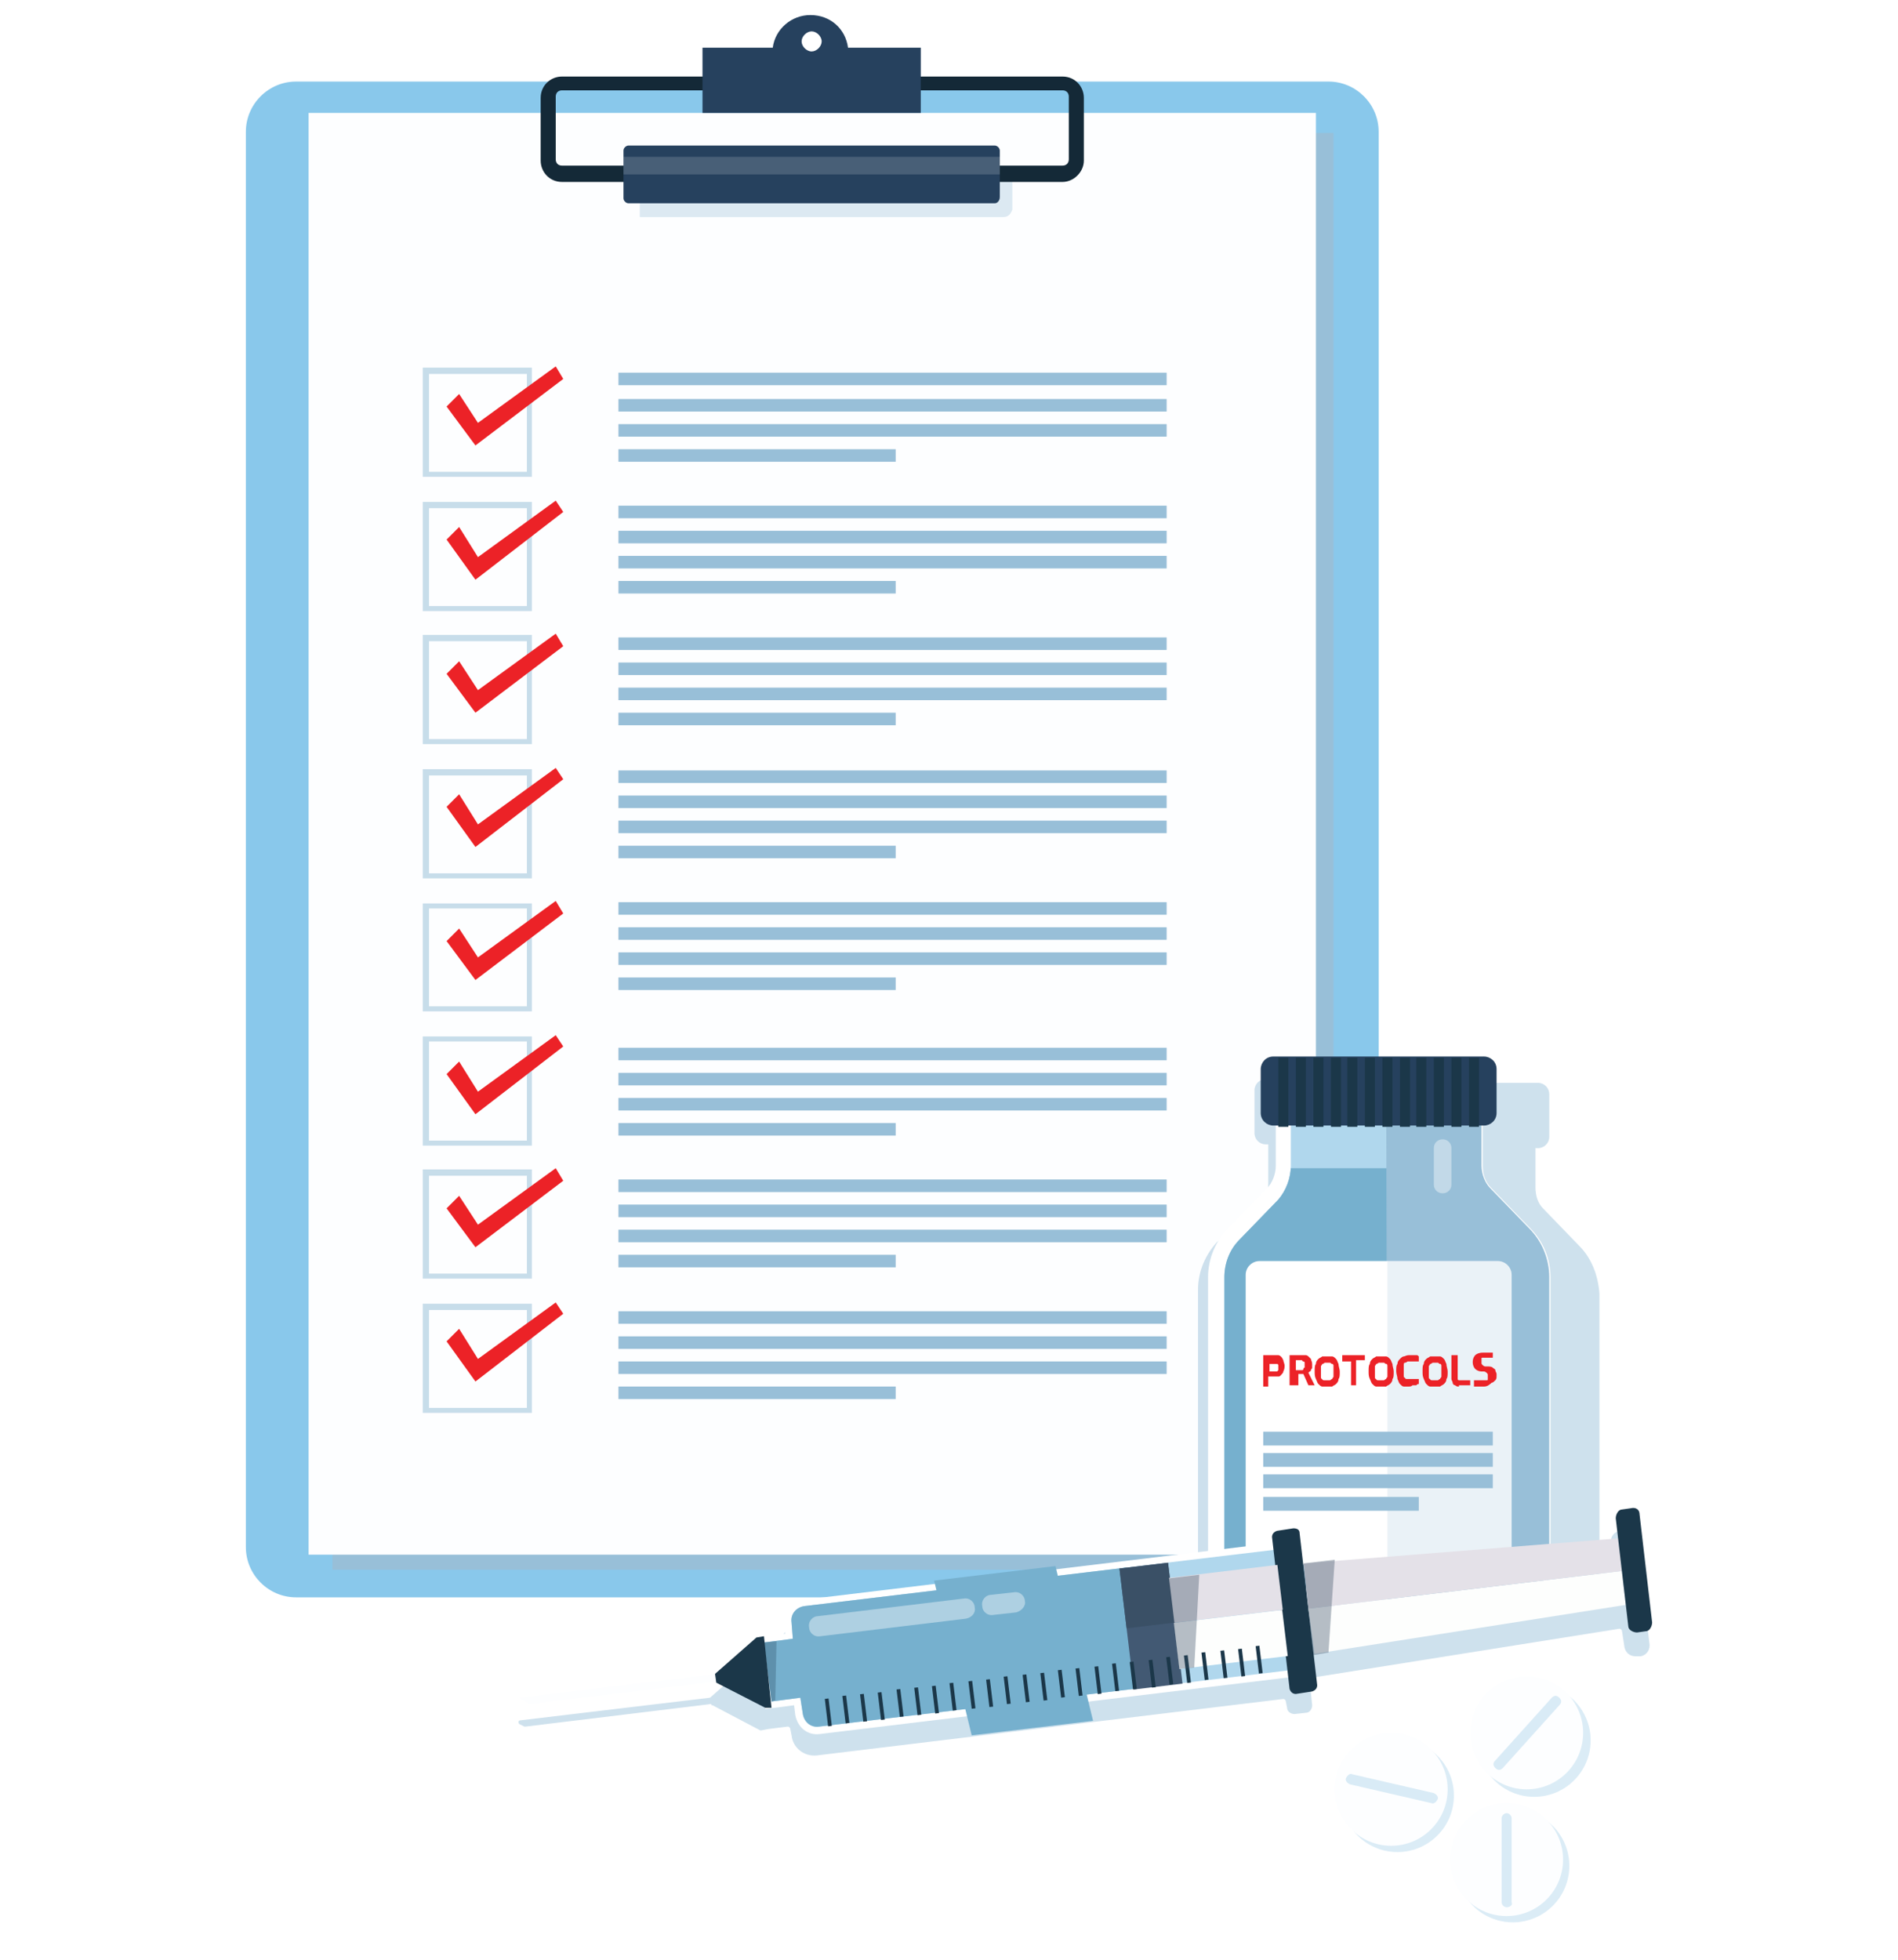 <?xml version="1.0" encoding="utf-8"?>
<!-- Generator: Adobe Illustrator 27.2.0, SVG Export Plug-In . SVG Version: 6.00 Build 0)  -->
<svg version="1.1" id="Layer_1" xmlns="http://www.w3.org/2000/svg" xmlns:xlink="http://www.w3.org/1999/xlink" x="0px" y="0px"
	 viewBox="0 0 151.3 156.2" style="enable-background:new 0 0 151.3 156.2;" xml:space="preserve">
<style type="text/css">
	.st0{fill:#595959;}
	.st1{fill:#FFFFFF;}
	.st2{fill-rule:evenodd;clip-rule:evenodd;fill:#595959;}
	.st3{fill:#DE2B38;}
	.st4{fill:#298C43;}
	.st5{fill:#7E8DAD;}
	.st6{fill-rule:evenodd;clip-rule:evenodd;fill:#FFFFFF;}
	.st7{fill:#A7A9AC;}
	.st8{fill:#EF3E3D;}
	.st9{fill:#010101;}
	.st10{fill:url(#XMLID_00000165192503930180709550000000877830299246894480_);}
	.st11{fill:#AAD2DC;}
	.st12{fill:#D3E3EB;}
	.st13{fill:url(#XMLID_00000174593504478014350260000000770951977334849974_);}
	.st14{fill:url(#XMLID_00000005983501209855100080000005184283151366895291_);}
	.st15{fill:url(#XMLID_00000141451145025524372760000005192694093407020932_);}
	.st16{fill:url(#XMLID_00000155120704138923602610000011188806655841983917_);}
	.st17{fill:#AF76B2;}
	.st18{fill:none;stroke:#24326A;stroke-linecap:round;}
	.st19{fill:#24326A;}
	.st20{fill:none;stroke:#FFFFFF;stroke-linecap:round;}
	.st21{fill:#BB9B95;}
	.st22{fill:#DECAC6;}
	.st23{fill:#429DD7;}
	.st24{fill:#72B3E2;}
	.st25{opacity:0.5;fill:#E8F2FB;}
	.st26{opacity:0.5;fill:#FFFFFF;}
	.st27{fill:#E93837;}
	.st28{fill:#F05044;}
	.st29{fill:#EFE2E1;}
	.st30{fill:#F15F50;}
	.st31{fill:#EAD9D8;}
	.st32{fill:#F04D3F;}
	.st33{fill:#422D2A;}
	.st34{fill:#573B38;}
	.st35{fill:#664545;}
	.st36{fill:#D1B8B4;}
	.st37{fill:#C5A9A6;}
	.st38{fill:#7FA63F;}
	.st39{fill:#98CA42;}
	.st40{fill:#221F1F;}
	.st41{fill:#F2C224;}
	.st42{filter:url(#Adobe_OpacityMaskFilter);}
	.st43{filter:url(#Adobe_OpacityMaskFilter_00000039127604297549351190000003896571239197014966_);}
	
		.st44{mask:url(#XMLID_00000021102895841812655820000009582339841639891848_);fill:url(#XMLID_00000036235347461808067730000000579734296919882164_);}
	.st45{opacity:0.19;fill:url(#XMLID_00000067930919717553590490000001932512108168115378_);}
	.st46{fill:#F4AC77;}
	.st47{fill:#D08252;}
	.st48{fill:#89C8EB;}
	.st49{fill:#98BFD8;}
	.st50{fill:#FDFEFF;}
	.st51{opacity:0.53;fill:#98BFD8;}
	.st52{fill:#EC2227;}
	.st53{opacity:0.33;fill:#98BFD8;}
	.st54{fill:#142937;}
	.st55{opacity:0.16;clip-path:url(#XMLID_00000096046288085438254090000015863963740185890201_);fill:#FFFFFF;}
	.st56{fill:#26415E;}
	.st57{opacity:0.48;fill:#98BFD8;}
	.st58{clip-path:url(#XMLID_00000119078331607509601690000000573579520397498033_);fill:#76B0CE;}
	.st59{fill:#1B3749;}
	.st60{opacity:0.2;clip-path:url(#XMLID_00000182521202132864437000000014645012548254319036_);fill:#98BFD8;}
	.st61{opacity:0.41;fill:#FDFEFF;}
	.st62{clip-path:url(#XMLID_00000026861239983527252440000016475427560447003310_);fill:#76B0CE;}
	.st63{fill:#425973;}
	.st64{fill:#3A5066;}
	.st65{fill:#FDFEFD;}
	.st66{fill:#E4E1E8;}
	.st67{opacity:0.37;fill:#3A5066;}
	.st68{opacity:0.26;fill:#1B3749;}
	.st69{opacity:0.15;fill:#1184C4;}
</style>
<g>
	<path class="st48" d="M105.9,127.3H23.6c-2.2,0-4-1.8-4-4V10.5c0-2.2,1.8-4,4-4h82.3c2.2,0,4,1.8,4,4v112.7
		C109.9,125.5,108.1,127.3,105.9,127.3z"/>
	<rect x="26.5" y="10.6" class="st49" width="79.8" height="114.5"/>
	<rect x="24.6" y="9" class="st50" width="80.3" height="114.9"/>
	<g>
		<g>
			<g>
				<g>
					<rect x="49.3" y="29.7" class="st49" width="43.7" height="1"/>
					<rect x="49.3" y="31.8" class="st49" width="43.7" height="1"/>
					<rect x="49.3" y="33.8" class="st49" width="43.7" height="1"/>
					<rect x="49.3" y="35.8" class="st49" width="22.1" height="1"/>
				</g>
			</g>
		</g>
		<g>
			<g>
				<g>
					<rect x="49.3" y="40.3" class="st49" width="43.7" height="1"/>
					<rect x="49.3" y="42.3" class="st49" width="43.7" height="1"/>
					<rect x="49.3" y="44.3" class="st49" width="43.7" height="1"/>
					<rect x="49.3" y="46.3" class="st49" width="22.1" height="1"/>
				</g>
			</g>
		</g>
		<g>
			<g>
				<g>
					<rect x="49.3" y="50.8" class="st49" width="43.7" height="1"/>
					<rect x="49.3" y="52.8" class="st49" width="43.7" height="1"/>
					<rect x="49.3" y="54.8" class="st49" width="43.7" height="1"/>
					<rect x="49.3" y="56.8" class="st49" width="22.1" height="1"/>
				</g>
			</g>
		</g>
		<g>
			<g>
				<g>
					<rect x="49.3" y="61.4" class="st49" width="43.7" height="1"/>
					<rect x="49.3" y="63.4" class="st49" width="43.7" height="1"/>
					<rect x="49.3" y="65.4" class="st49" width="43.7" height="1"/>
					<rect x="49.3" y="67.4" class="st49" width="22.1" height="1"/>
				</g>
			</g>
		</g>
		<g>
			<g>
				<g>
					<rect x="49.3" y="71.9" class="st49" width="43.7" height="1"/>
					<rect x="49.3" y="73.9" class="st49" width="43.7" height="1"/>
					<rect x="49.3" y="75.9" class="st49" width="43.7" height="1"/>
					<rect x="49.3" y="77.9" class="st49" width="22.1" height="1"/>
				</g>
			</g>
		</g>
		<g>
			<g>
				<g>
					<rect x="49.3" y="83.5" class="st49" width="43.7" height="1"/>
					<rect x="49.3" y="85.5" class="st49" width="43.7" height="1"/>
					<rect x="49.3" y="87.5" class="st49" width="43.7" height="1"/>
					<rect x="49.3" y="89.5" class="st49" width="22.1" height="1"/>
				</g>
			</g>
		</g>
		<g>
			<g>
				<g>
					<rect x="49.3" y="94" class="st49" width="43.7" height="1"/>
					<rect x="49.3" y="96" class="st49" width="43.7" height="1"/>
					<rect x="49.3" y="98" class="st49" width="43.7" height="1"/>
					<rect x="49.3" y="100" class="st49" width="22.1" height="1"/>
				</g>
			</g>
		</g>
		<g>
			<g>
				<g>
					<rect x="49.3" y="104.5" class="st49" width="43.7" height="1"/>
					<rect x="49.3" y="106.5" class="st49" width="43.7" height="1"/>
					<rect x="49.3" y="108.5" class="st49" width="43.7" height="1"/>
					<rect x="49.3" y="110.5" class="st49" width="22.1" height="1"/>
				</g>
			</g>
		</g>
		<g>
			<path class="st51" d="M42.4,38h-8.7v-8.7h8.7V38z M34.2,37.6H42v-7.8h-7.8V37.6z"/>
			<polygon class="st52" points="36.6,31.4 38.1,33.7 44.3,29.2 44.9,30.2 37.9,35.5 35.6,32.4 			"/>
		</g>
		<g>
			<path class="st51" d="M42.4,48.7h-8.7V40h8.7V48.7z M34.2,48.3H42v-7.8h-7.8V48.3z"/>
			<polygon class="st52" points="36.6,42 38.1,44.4 44.3,39.9 44.9,40.8 37.9,46.2 35.6,43 			"/>
		</g>
		<g>
			<path class="st51" d="M42.4,59.3h-8.7v-8.7h8.7V59.3z M34.2,58.9H42v-7.8h-7.8V58.9z"/>
			<polygon class="st52" points="36.6,52.7 38.1,55 44.3,50.5 44.9,51.5 37.9,56.8 35.6,53.7 			"/>
		</g>
		<g>
			<path class="st51" d="M42.4,70h-8.7v-8.7h8.7V70z M34.2,69.6H42v-7.8h-7.8V69.6z"/>
			<polygon class="st52" points="36.6,63.3 38.1,65.7 44.3,61.2 44.9,62.1 37.9,67.5 35.6,64.3 			"/>
		</g>
		<g>
			<path class="st51" d="M42.4,80.6h-8.7V72h8.7V80.6z M34.2,80.2H42v-7.8h-7.8V80.2z"/>
			<polygon class="st52" points="36.6,74 38.1,76.3 44.3,71.8 44.9,72.8 37.9,78.1 35.6,75 			"/>
		</g>
		<g>
			<path class="st51" d="M42.4,91.3h-8.7v-8.7h8.7V91.3z M34.2,90.9H42V83h-7.8V90.9z"/>
			<polygon class="st52" points="36.6,84.6 38.1,87 44.3,82.5 44.9,83.4 37.9,88.8 35.6,85.6 			"/>
		</g>
		<g>
			<path class="st51" d="M42.4,101.9h-8.7v-8.7h8.7V101.9z M34.2,101.5H42v-7.8h-7.8V101.5z"/>
			<polygon class="st52" points="36.6,95.3 38.1,97.6 44.3,93.1 44.9,94.1 37.9,99.4 35.6,96.3 			"/>
		</g>
		<g>
			<path class="st51" d="M42.4,112.6h-8.7v-8.7h8.7V112.6z M34.2,112.2H42v-7.8h-7.8V112.2z"/>
			<polygon class="st52" points="36.6,105.9 38.1,108.3 44.3,103.8 44.9,104.7 37.9,110.1 35.6,106.9 			"/>
		</g>
	</g>
	<g>
		<path class="st53" d="M80,17.3H51v-3.3h29.7v2.7C80.6,17,80.4,17.3,80,17.3z"/>
		<g>
			<path class="st54" d="M84.7,14.5H44.8c-1,0-1.7-0.8-1.7-1.7v-5c0-1,0.8-1.7,1.7-1.7h39.9c1,0,1.7,0.8,1.7,1.7v5
				C86.4,13.7,85.6,14.5,84.7,14.5z M44.8,7.2c-0.3,0-0.5,0.2-0.5,0.5v5c0,0.3,0.2,0.5,0.5,0.5h39.9c0.3,0,0.5-0.2,0.5-0.5v-5
				c0-0.3-0.2-0.5-0.5-0.5H44.8z"/>
		</g>
		<g>
			<defs>
				<path id="XMLID_00000062181480149303241020000009799590342912837277_" d="M79.3,16.2H50.1c-0.2,0-0.4-0.2-0.4-0.4V12
					c0-0.2,0.2-0.4,0.4-0.4h29.2c0.2,0,0.4,0.2,0.4,0.4v3.7C79.7,16,79.5,16.2,79.3,16.2z"/>
			</defs>
			<use xlink:href="#XMLID_00000062181480149303241020000009799590342912837277_"  style="overflow:visible;fill:#26415E;"/>
			<clipPath id="XMLID_00000027606093566007443840000003522197561829264813_">
				<use xlink:href="#XMLID_00000062181480149303241020000009799590342912837277_"  style="overflow:visible;"/>
			</clipPath>
			
				<rect x="48" y="12.5" style="opacity:0.16;clip-path:url(#XMLID_00000027606093566007443840000003522197561829264813_);fill:#FFFFFF;" width="33.6" height="1.4"/>
		</g>
		<path class="st56" d="M67.6,3.8c-0.2-1.5-1.4-2.6-3-2.6h0c-1.5,0-2.8,1.1-3,2.6H56V9h17.4V3.8H67.6z M64.7,4.1
			c-0.4,0-0.8-0.4-0.8-0.8s0.4-0.8,0.8-0.8s0.8,0.4,0.8,0.8S65.1,4.1,64.7,4.1z"/>
	</g>
	<path class="st57" d="M125.9,99.3l-2.9-3c-0.4-0.4-0.6-1-0.6-1.7v-3.1h0.2c0.5,0,0.9-0.4,0.9-0.9v-3.4c0-0.5-0.4-0.9-0.9-0.9h-0.4
		h-0.7h-0.5h-0.7h-0.5h-0.7h-0.5h-0.7H117h-0.7h-0.5H115h-0.5h-0.7h-0.5h-0.7h-0.5h-0.7h-0.5h-0.7h-0.5h-0.7H108h-0.7h-0.4
		c-0.5,0-0.9,0.4-0.9,0.9v3.4c0,0.5,0.4,0.9,0.9,0.9h0.2v3.1c0,0.7-0.2,1.3-0.6,1.7l-2.9,3c-0.9,1-1.5,2.3-1.5,3.8v21.8
		c0,1.8,1.3,3.3,2.9,3.3h9.1l0,0h10.5c1.6,0,2.9-1.5,2.9-3.3v-21.8C127.4,101.7,126.9,100.3,125.9,99.3z"/>
	<path class="st57" d="M119.5,99l-2.9-3c-0.4-0.4-0.6-1-0.6-1.7v-3.1h0.2c0.5,0,0.9-0.4,0.9-0.9v-3.4c0-0.5-0.4-0.9-0.9-0.9h-0.4
		h-0.7h-0.5h-0.7h-0.5h-0.7h-0.5h-0.7h-0.5h-0.7h-0.5h-0.7H108h-0.7h-0.5h-0.7h-0.5h-0.7h-0.5h-0.7h-0.5h-0.7h-0.5h-0.7h-0.4
		c-0.5,0-0.9,0.4-0.9,0.9v3.4c0,0.5,0.4,0.9,0.9,0.9h0.2v3.1c0,0.7-0.2,1.3-0.6,1.7L97,99c-0.9,1-1.5,2.3-1.5,3.8v21.8
		c0,1.8,1.3,3.3,2.9,3.3h9.1l0,0H118c1.6,0,2.9-1.5,2.9-3.3v-21.8C120.9,101.3,120.4,99.9,119.5,99z"/>
	<g>
		<g>
			<path class="st1" d="M99.4,127.9c-1.7,0-3.1-1.5-3.1-3.4v-22.7c0-1.5,0.6-2.9,1.6-3.9l3.1-3.2c0.4-0.4,0.7-1.1,0.7-1.8v-7.2h16.5
				v7.2c0,0.7,0.2,1.3,0.7,1.8l3.1,3.2c1,1,1.6,2.4,1.6,3.9v22.7c0,1.9-1.4,3.4-3.1,3.4H99.4z"/>
			<g>
				<defs>
					<path id="XMLID_00000183962826042324160770000001071002106129989031_" d="M121,98.7l-3.1-3.2c-0.7-0.7-1-1.6-1-2.7V87h-7h-7
						v5.9c0,1-0.4,2-1,2.7l-3.1,3.2c-0.8,0.8-1.2,1.9-1.2,3v22.7c0,1.2,0.8,2.1,1.8,2.1h10.5h10.5c1,0,1.8-0.9,1.8-2.1v-22.7
						C122.2,100.6,121.8,99.5,121,98.7z"/>
				</defs>
				<use xlink:href="#XMLID_00000183962826042324160770000001071002106129989031_"  style="overflow:visible;fill:#B0D7ED;"/>
				<clipPath id="XMLID_00000096766366689467997160000013254078001584643975_">
					<use xlink:href="#XMLID_00000183962826042324160770000001071002106129989031_"  style="overflow:visible;"/>
				</clipPath>
				
					<rect x="96.3" y="93.1" style="clip-path:url(#XMLID_00000096766366689467997160000013254078001584643975_);fill:#76B0CE;" width="27.2" height="37.7"/>
			</g>
			<path class="st49" d="M110.6,127.9h9.8c1.7,0,3.1-1.5,3.1-3.4v-22.7c0-1.5-0.6-2.9-1.6-3.9l-3.1-3.2c-0.4-0.4-0.7-1.1-0.7-1.8
				v-7.2h-7.6L110.6,127.9z"/>
			<g>
				<path class="st56" d="M118.3,89.7h-16.8c-0.5,0-1-0.4-1-1v-3.5c0-0.5,0.4-1,1-1h16.8c0.5,0,1,0.4,1,1v3.5
					C119.3,89.3,118.8,89.7,118.3,89.7z"/>
				<g>
					<rect x="101.9" y="84.3" class="st59" width="0.8" height="5.5"/>
					<rect x="103.3" y="84.3" class="st59" width="0.8" height="5.5"/>
					<rect x="104.7" y="84.3" class="st59" width="0.8" height="5.5"/>
					<rect x="106.1" y="84.3" class="st59" width="0.8" height="5.5"/>
					<rect x="107.4" y="84.3" class="st59" width="0.8" height="5.5"/>
					<rect x="108.8" y="84.3" class="st59" width="0.8" height="5.5"/>
					<rect x="110.2" y="84.3" class="st59" width="0.8" height="5.5"/>
					<rect x="111.6" y="84.3" class="st59" width="0.8" height="5.5"/>
					<rect x="112.9" y="84.3" class="st59" width="0.8" height="5.5"/>
					<rect x="114.3" y="84.3" class="st59" width="0.8" height="5.5"/>
					<rect x="115.7" y="84.3" class="st59" width="0.8" height="5.5"/>
					<rect x="117.1" y="84.3" class="st59" width="0.8" height="5.5"/>
				</g>
			</g>
		</g>
		<g>
			<defs>
				<path id="XMLID_00000011716025241836623550000017093546519985144219_" d="M119.4,124.7h-19c-0.6,0-1.1-0.5-1.1-1.1v-22
					c0-0.6,0.5-1.1,1.1-1.1h19c0.6,0,1.1,0.5,1.1,1.1v22C120.5,124.3,120,124.7,119.4,124.7z"/>
			</defs>
			<use xlink:href="#XMLID_00000011716025241836623550000017093546519985144219_"  style="overflow:visible;fill:#FFFFFF;"/>
			<clipPath id="XMLID_00000078754080935004708330000001147846051640054145_">
				<use xlink:href="#XMLID_00000011716025241836623550000017093546519985144219_"  style="overflow:visible;"/>
			</clipPath>
			<polygon style="opacity:0.2;clip-path:url(#XMLID_00000078754080935004708330000001147846051640054145_);fill:#98BFD8;" points="
				121.2,126.5 110.6,126.5 110.6,99.8 121.2,99.8 			"/>
		</g>
		<g>
			<rect x="100.7" y="114.1" class="st49" width="18.3" height="1.1"/>
			<rect x="100.7" y="115.8" class="st49" width="18.3" height="1.1"/>
			<rect x="100.7" y="117.5" class="st49" width="18.3" height="1.1"/>
			<rect x="100.7" y="119.3" class="st49" width="12.4" height="1.1"/>
		</g>
		<g>
			<path class="st52" d="M100.7,110.5V108h1c0.1,0,0.2,0,0.2,0c0.1,0,0.2,0.1,0.2,0.1c0.1,0.1,0.1,0.1,0.2,0.3
				c0,0.1,0.1,0.3,0.1,0.4c0,0.2,0,0.3-0.1,0.5c0,0.1-0.1,0.2-0.2,0.3c-0.1,0.1-0.1,0.1-0.2,0.1c-0.1,0-0.2,0-0.2,0c0,0-0.1,0-0.1,0
				c-0.1,0-0.1,0-0.2,0c-0.1,0-0.1,0-0.2,0c0,0-0.1,0-0.1,0v0.8H100.7z M101.2,109.3h0.5c0.1,0,0.1,0,0.1,0c0,0,0.1-0.1,0.1-0.1
				c0-0.1,0-0.1,0-0.2c0-0.1,0-0.2,0-0.2c0-0.1-0.1-0.1-0.1-0.1c0,0-0.1,0-0.1,0h-0.5V109.3z"/>
			<path class="st52" d="M102.8,110.5V108h1c0.1,0,0.2,0,0.3,0s0.2,0.1,0.2,0.1c0.1,0.1,0.1,0.1,0.2,0.2c0,0.1,0.1,0.2,0.1,0.4
				c0,0.1,0,0.2,0,0.3c0,0.1-0.1,0.1-0.1,0.2c0,0.1-0.1,0.1-0.1,0.1c0,0-0.1,0.1-0.1,0.1l0.5,1h-0.5l-0.4-0.9c0,0-0.1,0-0.1,0
				c0,0-0.1,0-0.1,0s-0.1,0-0.1,0s-0.1,0-0.1,0v0.9H102.8z M103.3,109.2h0.4c0,0,0.1,0,0.1,0c0,0,0.1,0,0.1-0.1c0,0,0-0.1,0.1-0.1
				c0,0,0-0.1,0-0.2c0-0.1,0-0.1,0-0.2c0,0,0-0.1-0.1-0.1c0,0-0.1,0-0.1-0.1c0,0-0.1,0-0.1,0h-0.4V109.2z"/>
			<path class="st52" d="M105.8,110.5c-0.2,0-0.3,0-0.4,0c-0.1,0-0.2-0.1-0.3-0.2c-0.1-0.1-0.1-0.2-0.2-0.4s-0.1-0.4-0.1-0.6
				c0-0.3,0-0.5,0.1-0.6c0-0.2,0.1-0.3,0.2-0.4c0.1-0.1,0.2-0.1,0.3-0.2c0.1,0,0.3,0,0.4,0c0.2,0,0.3,0,0.4,0c0.1,0,0.2,0.1,0.3,0.2
				c0.1,0.1,0.1,0.2,0.2,0.4c0,0.2,0.1,0.4,0.1,0.6c0,0.3,0,0.5-0.1,0.6c0,0.2-0.1,0.3-0.2,0.4c-0.1,0.1-0.2,0.1-0.3,0.2
				C106.1,110.5,106,110.5,105.8,110.5z M105.8,110c0.1,0,0.2,0,0.2,0c0.1,0,0.1-0.1,0.2-0.1c0-0.1,0.1-0.1,0.1-0.2s0-0.2,0-0.4
				c0-0.2,0-0.3,0-0.4s0-0.2-0.1-0.2s-0.1-0.1-0.2-0.1s-0.1,0-0.2,0c-0.1,0-0.2,0-0.2,0s-0.1,0.1-0.2,0.1c0,0.1-0.1,0.1-0.1,0.2
				c0,0.1,0,0.2,0,0.4c0,0.2,0,0.3,0,0.4s0,0.2,0.1,0.2c0,0.1,0.1,0.1,0.2,0.1C105.6,110,105.7,110,105.8,110z"/>
			<path class="st52" d="M107.7,110.5v-2H107V108h1.8v0.4h-0.7v2H107.7z"/>
			<path class="st52" d="M110.1,110.5c-0.2,0-0.3,0-0.4,0c-0.1,0-0.2-0.1-0.3-0.2c-0.1-0.1-0.1-0.2-0.2-0.4s-0.1-0.4-0.1-0.6
				c0-0.3,0-0.5,0.1-0.6c0-0.2,0.1-0.3,0.2-0.4c0.1-0.1,0.2-0.1,0.3-0.2c0.1,0,0.3,0,0.4,0c0.2,0,0.3,0,0.4,0c0.1,0,0.2,0.1,0.3,0.2
				c0.1,0.1,0.1,0.2,0.2,0.4c0,0.2,0.1,0.4,0.1,0.6c0,0.3,0,0.5-0.1,0.6c0,0.2-0.1,0.3-0.2,0.4c-0.1,0.1-0.2,0.1-0.3,0.2
				C110.4,110.5,110.3,110.5,110.1,110.5z M110.1,110c0.1,0,0.2,0,0.2,0c0.1,0,0.1-0.1,0.2-0.1c0-0.1,0.1-0.1,0.1-0.2s0-0.2,0-0.4
				c0-0.2,0-0.3,0-0.4s0-0.2-0.1-0.2s-0.1-0.1-0.2-0.1s-0.1,0-0.2,0c-0.1,0-0.2,0-0.2,0s-0.1,0.1-0.2,0.1c0,0.1-0.1,0.1-0.1,0.2
				c0,0.1,0,0.2,0,0.4c0,0.2,0,0.3,0,0.4s0,0.2,0.1,0.2c0,0.1,0.1,0.1,0.2,0.1C109.9,110,110,110,110.1,110z"/>
			<path class="st52" d="M112.3,110.5c-0.1,0-0.3,0-0.4,0c-0.1,0-0.2-0.1-0.3-0.2s-0.1-0.2-0.2-0.4c0-0.2-0.1-0.4-0.1-0.6
				c0-0.3,0-0.5,0.1-0.6c0-0.2,0.1-0.3,0.2-0.4c0.1-0.1,0.2-0.2,0.3-0.2c0.1,0,0.2-0.1,0.4-0.1c0.1,0,0.2,0,0.3,0s0.2,0,0.3,0
				c0.1,0,0.1,0,0.2,0.1v0.4c0,0-0.1,0-0.2,0s-0.1,0-0.2,0c-0.1,0-0.2,0-0.3,0c-0.1,0-0.2,0-0.2,0s-0.1,0.1-0.2,0.1
				s-0.1,0.1-0.1,0.2c0,0.1,0,0.2,0,0.4c0,0.2,0,0.3,0,0.4s0,0.2,0.1,0.2c0,0.1,0.1,0.1,0.2,0.1s0.1,0,0.2,0c0.2,0,0.3,0,0.4,0
				s0.2,0,0.3,0v0.4c-0.1,0-0.1,0-0.2,0.1c-0.1,0-0.2,0-0.3,0C112.5,110.5,112.4,110.5,112.3,110.5z"/>
			<path class="st52" d="M114.4,110.5c-0.2,0-0.3,0-0.4,0c-0.1,0-0.2-0.1-0.3-0.2c-0.1-0.1-0.1-0.2-0.2-0.4s-0.1-0.4-0.1-0.6
				c0-0.3,0-0.5,0.1-0.6c0-0.2,0.1-0.3,0.2-0.4c0.1-0.1,0.2-0.1,0.3-0.2c0.1,0,0.3,0,0.4,0c0.2,0,0.3,0,0.4,0c0.1,0,0.2,0.1,0.3,0.2
				c0.1,0.1,0.1,0.2,0.2,0.4c0,0.2,0.1,0.4,0.1,0.6c0,0.3,0,0.5-0.1,0.6c0,0.2-0.1,0.3-0.2,0.4c-0.1,0.1-0.2,0.1-0.3,0.2
				C114.7,110.5,114.5,110.5,114.4,110.5z M114.4,110c0.1,0,0.2,0,0.2,0c0.1,0,0.1-0.1,0.2-0.1c0-0.1,0.1-0.1,0.1-0.2s0-0.2,0-0.4
				c0-0.2,0-0.3,0-0.4s0-0.2-0.1-0.2s-0.1-0.1-0.2-0.1s-0.1,0-0.2,0c-0.1,0-0.2,0-0.2,0s-0.1,0.1-0.2,0.1c0,0.1-0.1,0.1-0.1,0.2
				c0,0.1,0,0.2,0,0.4c0,0.2,0,0.3,0,0.4s0,0.2,0.1,0.2c0,0.1,0.1,0.1,0.2,0.1C114.2,110,114.3,110,114.4,110z"/>
			<path class="st52" d="M116.3,110.5c-0.1,0-0.2,0-0.3-0.1c-0.1,0-0.2-0.1-0.2-0.2c0-0.1-0.1-0.2-0.1-0.3V108h0.5v1.8
				c0,0.1,0,0.1,0,0.1c0,0,0,0.1,0.1,0.1s0.1,0,0.1,0h0.8v0.4H116.3z"/>
			<path class="st52" d="M118.3,110.5c-0.1,0-0.1,0-0.2,0c-0.1,0-0.1,0-0.2,0c-0.1,0-0.1,0-0.2,0c-0.1,0-0.1,0-0.2,0V110
				c0.1,0,0.1,0,0.2,0s0.2,0,0.3,0c0.1,0,0.2,0,0.3,0c0.1,0,0.2,0,0.2,0c0.1,0,0.1,0,0.1-0.1c0,0,0-0.1,0-0.2v-0.1
				c0-0.1,0-0.1-0.1-0.2c0,0-0.1-0.1-0.2-0.1h-0.2c-0.2,0-0.4-0.1-0.5-0.2c-0.1-0.1-0.2-0.3-0.2-0.5v-0.1c0-0.2,0.1-0.4,0.2-0.5
				s0.3-0.2,0.6-0.2c0.1,0,0.2,0,0.3,0s0.2,0,0.3,0c0.1,0,0.2,0,0.2,0v0.4c-0.1,0-0.2,0-0.3,0c-0.1,0-0.2,0-0.3,0
				c-0.1,0-0.1,0-0.2,0c-0.1,0-0.1,0-0.1,0.1s0,0.1,0,0.2v0.1c0,0.1,0,0.1,0.1,0.2c0,0,0.1,0.1,0.2,0.1h0.2c0.1,0,0.3,0,0.4,0.1
				c0.1,0.1,0.2,0.1,0.2,0.2c0,0.1,0.1,0.2,0.1,0.3v0.1c0,0.2,0,0.3-0.1,0.4s-0.2,0.2-0.3,0.2C118.6,110.5,118.4,110.5,118.3,110.5z
				"/>
		</g>
	</g>
	<path class="st61" d="M115,95.1L115,95.1c-0.4,0-0.7-0.3-0.7-0.7v-2.9c0-0.4,0.3-0.7,0.7-0.7l0,0c0.4,0,0.7,0.3,0.7,0.7v2.9
		C115.7,94.8,115.4,95.1,115,95.1z"/>
	<g>
		<g>
			<path class="st57" d="M129.5,122l-0.4,0c-0.4,0.1-0.7,0.4-0.7,0.9l0.2,1.4c0,0.1-0.1,0.2-0.2,0.2l-22.5,1.8l0-0.1l-2.3,0.3
				c-0.1,0-0.2-0.1-0.2-0.2l-0.2-2c0-0.3-0.3-0.5-0.6-0.5l-0.9,0.1c-0.3,0-0.5,0.3-0.5,0.6l0,0.2c0,0.1-0.1,0.2-0.2,0.2l-37.2,4.5
				c-1,0.1-1.7,1-1.6,2l0.1,0.5c0,0.1-0.1,0.2-0.2,0.2l-1.6,0.2l0,0l-0.5,0.1c0,0-0.1,0-0.1,0l-3.3,2.9l0,0l-15.1,1.8
				c-0.2,0-0.2,0.2-0.1,0.3l0.4,0.2c0,0,0.1,0,0.1,0l14.8-1.8l0,0c0,0.1,0,0.1,0.1,0.1l3.8,2c0,0,0.1,0,0.1,0l0.5-0.1l0,0l1.6-0.2
				c0.1,0,0.2,0.1,0.2,0.2l0.1,0.5c0.1,1,1,1.7,2,1.6l37.2-4.5c0.1,0,0.2,0.1,0.2,0.2l0.1,0.5c0,0.3,0.3,0.5,0.6,0.5l0.9-0.1
				c0.3,0,0.5-0.3,0.5-0.6l-0.2-2c0-0.1,0.1-0.2,0.2-0.2l24.5-3.9c0.1,0,0.2,0.1,0.2,0.2l0.2,1.3c0.1,0.4,0.4,0.7,0.9,0.7l0.4,0
				c0.4-0.1,0.7-0.4,0.7-0.9l-1-8.3C130.3,122.2,129.9,121.9,129.5,122z"/>
			<g>
				<path class="st1" d="M103.4,133.6l-38.1,4.6c-0.9,0.1-1.7-0.5-1.9-1.5l-0.1-0.8l-2.3,0.3l-0.7-5.7l2.3-0.3l-0.1-0.8
					c-0.1-0.9,0.5-1.7,1.5-1.9l38.1-4.6L103.4,133.6z"/>
				<g>
					<defs>
						<path id="XMLID_00000138575461659737127830000013886421686841714582_" d="M63.2,130.6l-2.3,0.3l0.6,4.7l2.3-0.3l0.2,1.3
							c0.1,0.6,0.6,1.1,1.3,1l37.6-4.5l-1.2-9.6L64.1,128c-0.6,0.1-1.1,0.6-1,1.3L63.2,130.6z"/>
					</defs>
					<use xlink:href="#XMLID_00000138575461659737127830000013886421686841714582_"  style="overflow:visible;fill:#B0D7ED;"/>
					<clipPath id="XMLID_00000127735065951430468220000012005452636268014774_">
						<use xlink:href="#XMLID_00000138575461659737127830000013886421686841714582_"  style="overflow:visible;"/>
					</clipPath>
					<polygon style="clip-path:url(#XMLID_00000127735065951430468220000012005452636268014774_);fill:#76B0CE;" points="
						59.9,128.5 61.4,139.7 91.3,136.1 89.7,124.3 					"/>
					
						<rect x="75.1" y="109.8" transform="matrix(-0.119 -0.993 0.993 -0.119 -39.401 227.949)" style="clip-path:url(#XMLID_00000127735065951430468220000012005452636268014774_);fill:#76B0CE;" width="12.6" height="43.3"/>
				</g>
				<polygon class="st50" points="58.8,133.2 58.9,133.8 42.2,135.8 41.4,135.3 				"/>
				<polygon class="st59" points="60.9,130.4 61.5,136.1 61,136.1 57.1,134.1 57,133.4 60.3,130.5 				"/>
				<path class="st59" d="M103.6,122.2l1.4,12.1c0,0.2-0.1,0.4-0.4,0.5l-1.3,0.2c-0.2,0-0.4-0.1-0.5-0.4l-1.4-12.1
					c0-0.2,0.1-0.4,0.4-0.5l1.3-0.2C103.4,121.8,103.6,121.9,103.6,122.2z"/>
				
					<rect x="86.8" y="127.7" transform="matrix(-0.119 -0.993 0.993 -0.119 -26.085 236.03)" class="st63" width="9.7" height="3.9"/>
				
					<rect x="89" y="125.3" transform="matrix(-0.119 -0.993 0.993 -0.119 -24.024 233.058)" class="st64" width="4.8" height="3.9"/>
				<g>
					
						<rect x="96.3" y="126.3" transform="matrix(-0.119 -0.993 0.993 -0.119 -19.942 243.668)" class="st65" width="3.7" height="8.7"/>
					
						<rect x="95.9" y="122.7" transform="matrix(-0.119 -0.993 0.993 -0.119 -16.812 239.154)" class="st66" width="3.6" height="8.7"/>
				</g>
				<g>
					<polygon class="st65" points="129.3,125.2 129.6,127.9 104.8,131.8 104.3,128.2 					"/>
					<polygon class="st66" points="129,122.6 129.3,125.2 104.3,128.2 103.9,124.6 					"/>
				</g>
				<g>
					
						<rect x="64.8" y="136.3" transform="matrix(-0.119 -0.993 0.993 -0.119 -61.623 218.146)" class="st59" width="2.2" height="0.3"/>
					
						<rect x="66.3" y="136.1" transform="matrix(-0.119 -0.993 0.993 -0.119 -59.847 219.377)" class="st59" width="2.2" height="0.3"/>
					
						<rect x="67.7" y="135.9" transform="matrix(-0.119 -0.993 0.993 -0.119 -58.071 220.609)" class="st59" width="2.2" height="0.3"/>
					
						<rect x="69.1" y="135.7" transform="matrix(-0.119 -0.993 0.993 -0.119 -56.295 221.84)" class="st59" width="2.2" height="0.3"/>
					
						<rect x="70.6" y="135.6" transform="matrix(-0.119 -0.993 0.993 -0.119 -54.519 223.071)" class="st59" width="2.2" height="0.3"/>
					
						<rect x="72" y="135.4" transform="matrix(-0.119 -0.993 0.993 -0.119 -52.743 224.303)" class="st59" width="2.2" height="0.3"/>
					
						<rect x="73.4" y="135.2" transform="matrix(-0.119 -0.993 0.993 -0.119 -50.967 225.535)" class="st59" width="2.2" height="0.3"/>
					
						<rect x="74.9" y="135" transform="matrix(-0.119 -0.993 0.993 -0.119 -49.191 226.766)" class="st59" width="2.2" height="0.3"/>
					
						<rect x="76.3" y="134.9" transform="matrix(-0.119 -0.993 0.993 -0.119 -47.416 227.997)" class="st59" width="2.2" height="0.3"/>
					
						<rect x="77.7" y="134.7" transform="matrix(-0.119 -0.993 0.993 -0.119 -45.64 229.229)" class="st59" width="2.2" height="0.3"/>
					
						<rect x="79.2" y="134.5" transform="matrix(-0.119 -0.993 0.993 -0.119 -43.864 230.46)" class="st59" width="2.2" height="0.3"/>
					
						<rect x="80.6" y="134.4" transform="matrix(-0.119 -0.993 0.993 -0.119 -42.088 231.691)" class="st59" width="2.2" height="0.3"/>
					
						<rect x="82" y="134.2" transform="matrix(-0.119 -0.993 0.993 -0.119 -40.312 232.923)" class="st59" width="2.2" height="0.3"/>
					
						<rect x="83.5" y="134" transform="matrix(-0.119 -0.993 0.993 -0.119 -38.536 234.154)" class="st59" width="2.2" height="0.3"/>
					
						<rect x="84.9" y="133.8" transform="matrix(-0.119 -0.993 0.993 -0.119 -36.761 235.386)" class="st59" width="2.2" height="0.3"/>
					
						<rect x="86.3" y="133.7" transform="matrix(-0.119 -0.993 0.993 -0.119 -34.985 236.617)" class="st59" width="2.2" height="0.3"/>
					
						<rect x="87.8" y="133.5" transform="matrix(-0.119 -0.993 0.993 -0.119 -33.209 237.848)" class="st59" width="2.2" height="0.3"/>
					
						<rect x="89.2" y="133.3" transform="matrix(-0.119 -0.993 0.993 -0.119 -31.433 239.08)" class="st59" width="2.2" height="0.3"/>
					
						<rect x="90.6" y="133.2" transform="matrix(-0.119 -0.993 0.993 -0.119 -29.657 240.311)" class="st59" width="2.2" height="0.3"/>
					
						<rect x="92.1" y="133" transform="matrix(-0.119 -0.993 0.993 -0.119 -27.881 241.542)" class="st59" width="2.2" height="0.3"/>
					
						<rect x="93.5" y="132.8" transform="matrix(-0.119 -0.993 0.993 -0.119 -26.105 242.774)" class="st59" width="2.2" height="0.3"/>
					
						<rect x="95" y="132.6" transform="matrix(-0.119 -0.993 0.993 -0.119 -24.33 244.005)" class="st59" width="2.2" height="0.3"/>
					
						<rect x="96.4" y="132.5" transform="matrix(-0.119 -0.993 0.993 -0.119 -22.554 245.237)" class="st59" width="2.2" height="0.3"/>
					
						<rect x="97.8" y="132.3" transform="matrix(-0.119 -0.993 0.993 -0.119 -20.778 246.468)" class="st59" width="2.2" height="0.3"/>
					
						<rect x="99.3" y="132.1" transform="matrix(-0.119 -0.993 0.993 -0.119 -19.003 247.699)" class="st59" width="2.2" height="0.3"/>
				</g>
				<polygon class="st67" points="94,133 95.2,132.9 95.6,125.5 93.1,125.8 				"/>
				<polygon class="st67" points="104.7,131.9 105.9,131.7 106.4,124.3 103.9,124.6 				"/>
				<path class="st59" d="M130.7,120.7l1,8.6c0,0.3-0.2,0.7-0.5,0.7l-0.7,0.1c-0.3,0-0.7-0.2-0.7-0.5l-1-8.6c0-0.3,0.2-0.7,0.5-0.7
					l0.7-0.1C130.4,120.1,130.7,120.3,130.7,120.7z"/>
				<polygon class="st68" points="61.5,135.6 60.9,130.9 61.9,130.8 61.8,135.5 				"/>
			</g>
		</g>
		<path class="st61" d="M77,129l-11.6,1.4c-0.5,0.1-0.9-0.3-0.9-0.7l0,0c-0.1-0.5,0.3-0.9,0.7-0.9l11.6-1.4c0.5-0.1,0.9,0.3,0.9,0.7
			l0,0C77.8,128.5,77.5,128.9,77,129z"/>
		<path class="st61" d="M81,128.5l-1.8,0.2c-0.5,0.1-0.9-0.3-0.9-0.7v0c-0.1-0.5,0.3-0.9,0.7-0.9l1.8-0.2c0.5-0.1,0.9,0.3,0.9,0.7
			l0,0C81.8,128,81.4,128.4,81,128.5z"/>
	</g>
	<g>
		<circle class="st69" cx="111.4" cy="143.1" r="4.5"/>
		<circle class="st69" cx="120.6" cy="148.7" r="4.5"/>
		<circle class="st69" cx="122.3" cy="138.7" r="4.5"/>
		<g>
			<circle class="st50" cx="121.7" cy="138.1" r="4.5"/>
			<path class="st69" d="M119.2,140.9L119.2,140.9c-0.2-0.2-0.2-0.4,0-0.6l4.5-5c0.2-0.2,0.4-0.2,0.6,0l0,0c0.2,0.2,0.2,0.4,0,0.6
				l-4.5,5C119.6,141.1,119.4,141.1,119.2,140.9z"/>
		</g>
		<g>
			<circle class="st50" cx="120.1" cy="148.2" r="4.5"/>
			<path class="st69" d="M120.1,152L120.1,152c-0.2,0-0.4-0.2-0.4-0.4v-6.7c0-0.2,0.2-0.4,0.4-0.4h0c0.2,0,0.4,0.2,0.4,0.4v6.7
				C120.6,151.8,120.4,152,120.1,152z"/>
		</g>
		<g>
			<circle class="st50" cx="110.9" cy="142.6" r="4.5"/>
			<path class="st69" d="M114.6,143.4L114.6,143.4c-0.1,0.2-0.3,0.4-0.5,0.3l-6.5-1.5c-0.2-0.1-0.4-0.3-0.3-0.5l0,0
				c0.1-0.2,0.3-0.4,0.5-0.3l6.5,1.5C114.5,143,114.7,143.2,114.6,143.4z"/>
		</g>
	</g>
</g>
</svg>
